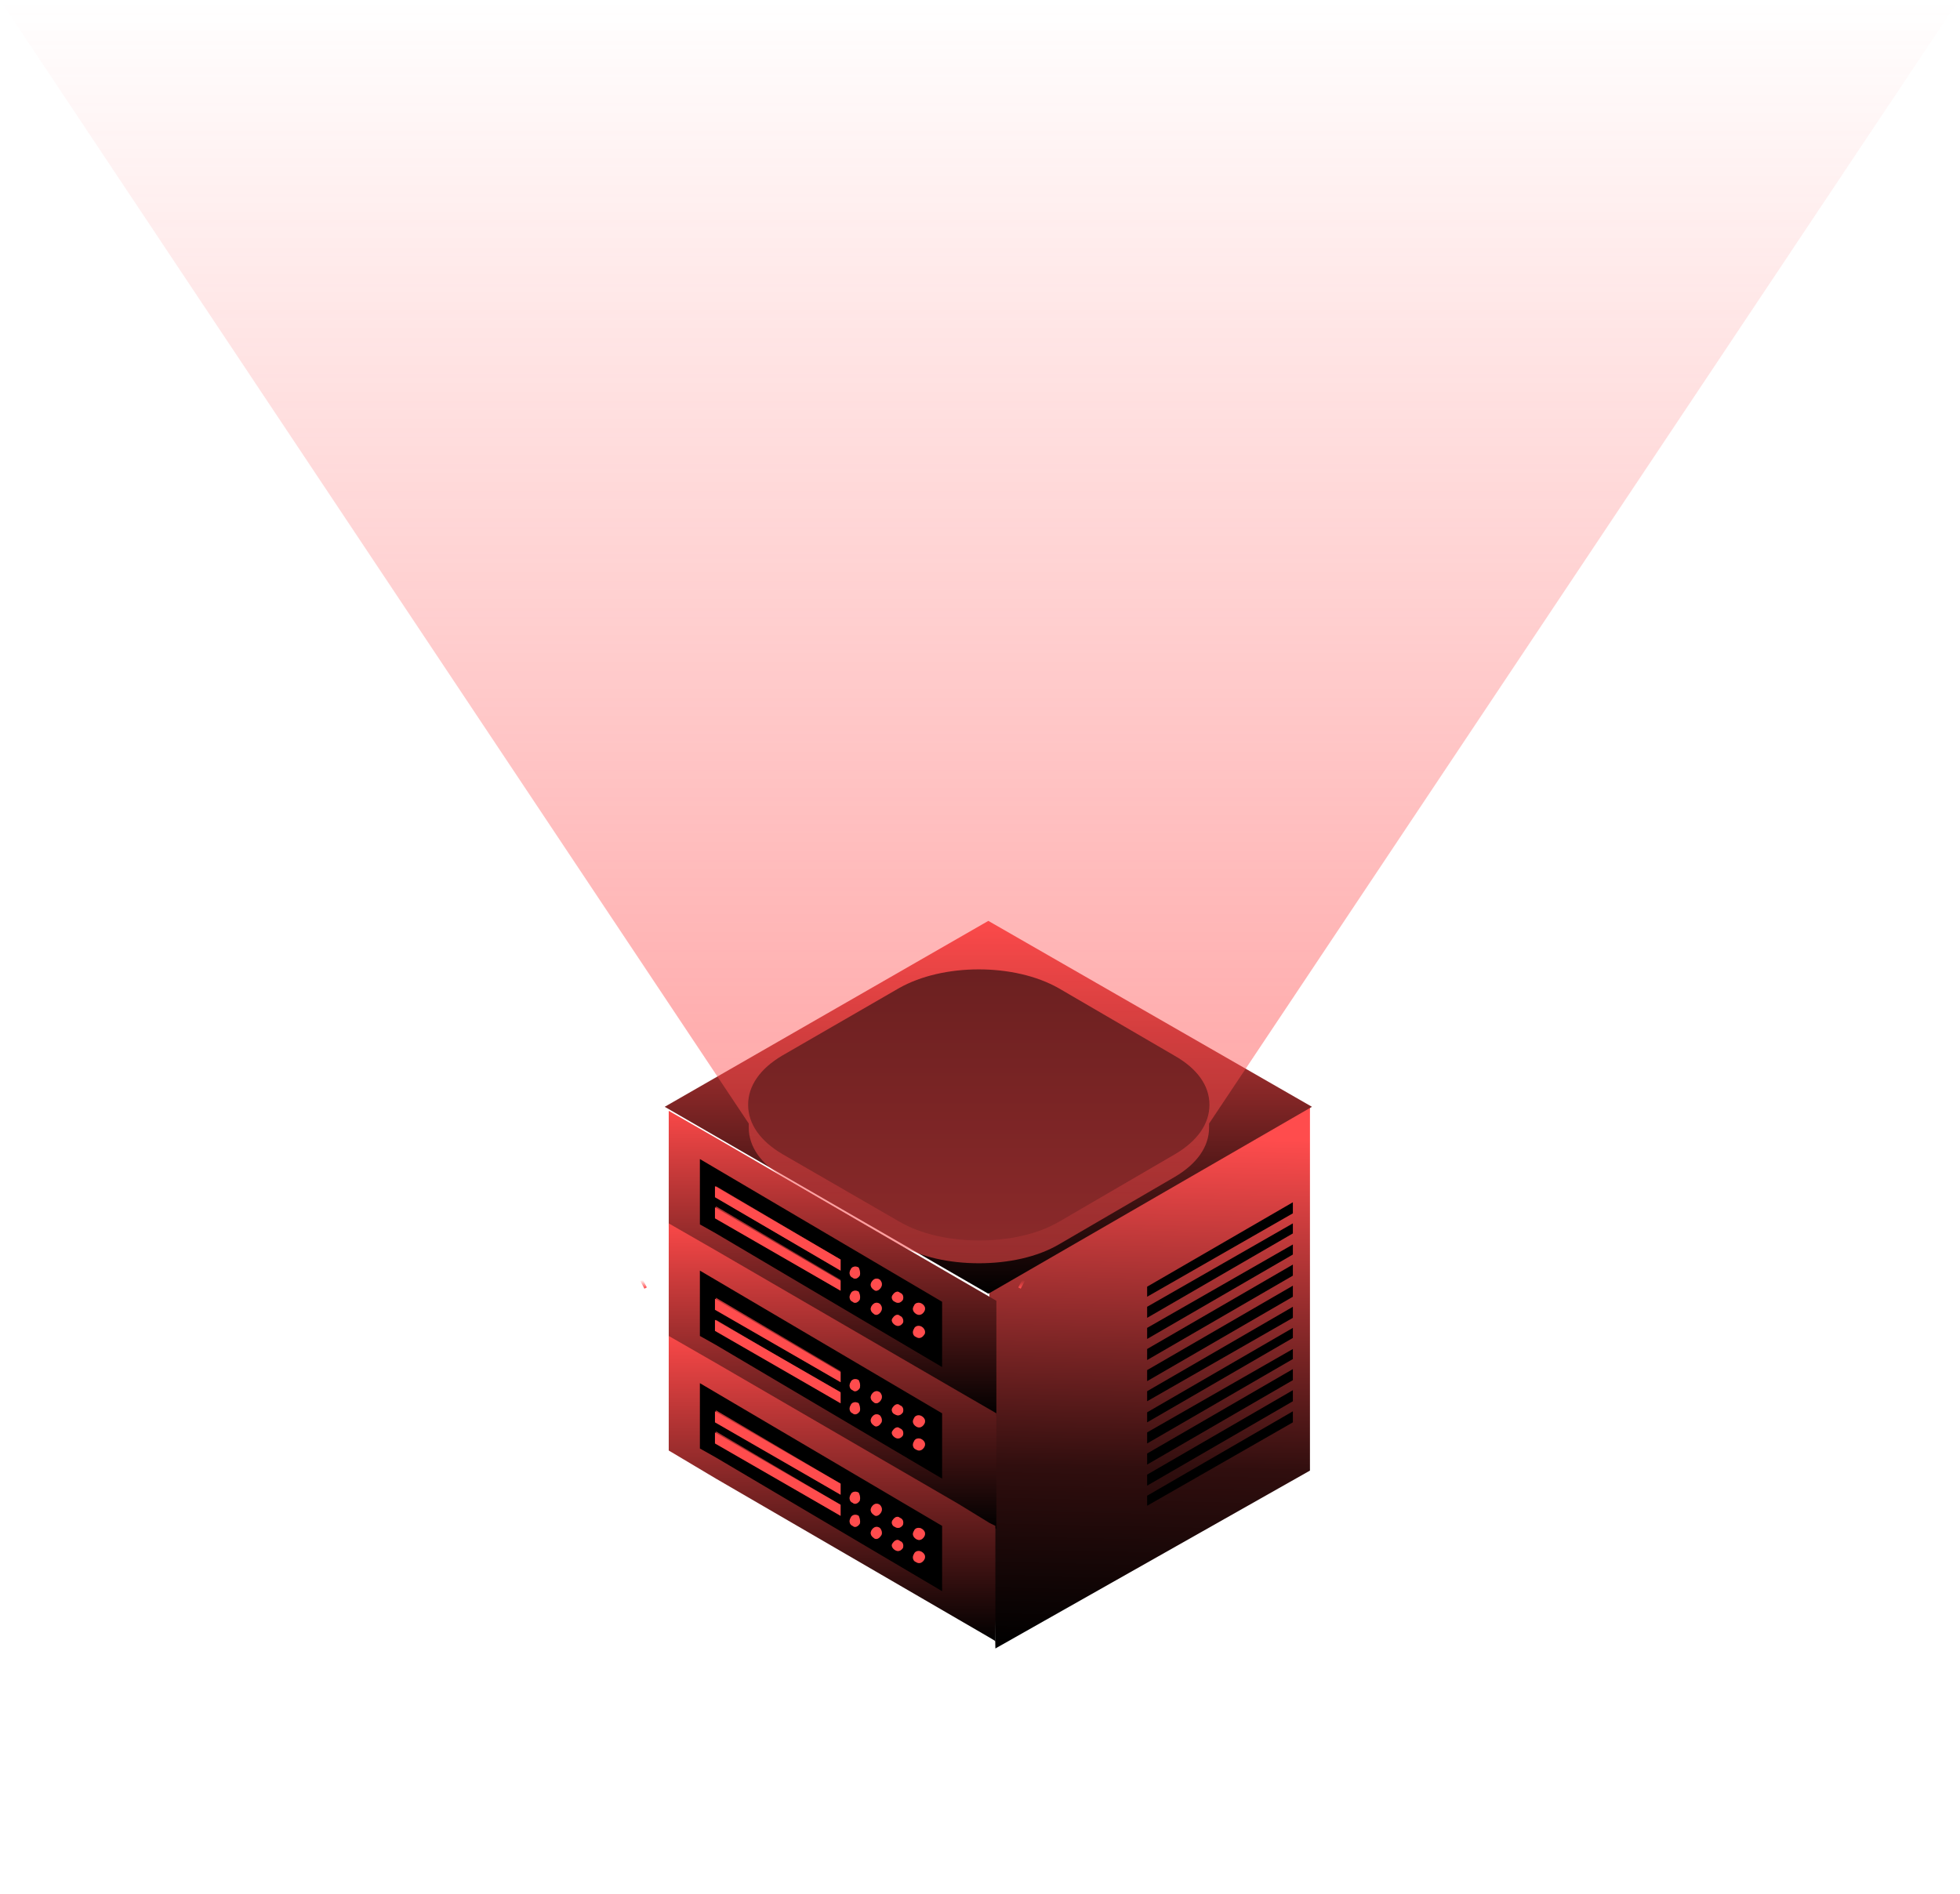 <svg width="711" height="687" viewBox="0 0 711 687" fill="none" xmlns="http://www.w3.org/2000/svg">
<path d="M475.192 401.527V533.508L361.076 598.04L358.889 468.611L359.982 467.882L475.192 401.527Z" fill="url(#paint0_linear_85_245)"/>
<path d="M475.921 401.528L358.524 469.341L241.127 401.528L358.524 334.079L475.921 401.528Z" fill="url(#paint1_linear_85_245)"/>
<path d="M361.441 471.893V513.821L347.587 505.8L259.722 454.758L242.586 444.914V402.986L259.722 412.83L347.587 463.872L361.441 471.893Z" fill="url(#paint2_linear_85_245)"/>
<path d="M253.888 420.486V444.185L259.721 447.466L341.753 495.956V472.258L253.888 420.486ZM304.93 468.247L259.721 441.632V437.622L304.93 464.237V468.247ZM304.93 460.956L259.721 434.341V430.33L304.93 456.945V460.956ZM311.857 471.529C311.128 472.622 310.034 472.987 309.305 472.258C308.211 471.893 307.847 470.435 308.576 469.341C308.94 468.247 310.399 467.883 311.493 468.612C311.857 469.341 312.222 470.435 311.857 471.529ZM311.857 462.778C311.128 463.872 310.034 464.237 309.305 463.508C308.211 463.143 307.847 461.685 308.576 460.591C308.94 459.497 310.399 459.133 311.493 459.862C311.857 460.591 312.222 462.049 311.857 462.778ZM319.513 475.904C318.784 476.997 317.691 477.362 316.961 476.633C315.868 475.904 315.503 474.81 316.232 473.716C316.961 472.622 318.055 472.258 319.149 472.987C319.878 473.716 320.243 474.81 319.513 475.904ZM319.513 467.154C318.784 468.247 317.691 468.612 316.961 467.883C315.868 467.154 315.503 466.06 316.232 464.966C316.961 463.872 318.055 463.508 319.149 464.237C319.878 464.966 320.243 466.06 319.513 467.154ZM327.534 479.914C326.805 481.008 325.711 481.372 324.618 480.643C323.524 479.914 323.159 478.82 323.889 478.091C324.618 476.997 325.711 476.633 326.441 477.362C327.534 477.727 327.899 479.185 327.534 479.914ZM327.534 471.529C326.805 472.622 325.711 472.987 324.618 472.258C323.524 471.893 323.159 470.435 323.889 469.706C324.618 468.612 325.711 468.247 326.441 468.976C327.534 469.341 327.899 470.435 327.534 471.529ZM335.191 484.289C334.462 485.383 333.368 485.747 332.274 485.018C331.18 484.654 330.816 483.195 331.545 482.102C331.909 481.008 333.368 480.643 334.462 481.372C335.555 482.102 335.92 483.56 335.191 484.289ZM335.191 475.904C334.462 476.997 333.368 477.362 332.274 476.633C331.18 475.904 330.816 474.81 331.545 473.716C331.909 472.622 333.368 472.258 334.462 472.987C335.555 473.716 335.92 474.81 335.191 475.904Z" fill="black"/>
<path d="M335.191 484.289C334.462 485.383 333.368 485.748 332.275 485.018C331.181 484.654 330.816 483.195 331.545 482.102C331.91 481.008 333.368 480.643 334.462 481.373C335.556 482.102 335.92 483.56 335.191 484.289Z" fill="#FF4C4D"/>
<path d="M335.191 475.903C334.462 476.997 333.368 477.362 332.275 476.633C331.181 475.903 330.816 474.81 331.545 473.716C331.91 472.622 333.368 472.258 334.462 472.987C335.556 473.716 335.92 474.81 335.191 475.903Z" fill="#FF4C4D"/>
<path d="M327.535 479.914C326.806 481.008 325.712 481.372 324.618 480.643C323.525 479.914 323.16 478.82 323.889 478.091C324.618 476.997 325.712 476.633 326.441 477.362C327.535 477.726 327.9 479.185 327.535 479.914Z" fill="#FF4C4D"/>
<path d="M327.535 471.529C326.806 472.622 325.712 472.987 324.618 472.258C323.525 471.893 323.16 470.435 323.889 469.706C324.618 468.612 325.712 468.247 326.441 468.977C327.535 469.341 327.9 470.435 327.535 471.529Z" fill="#FF4C4D"/>
<path d="M319.514 475.903C318.785 476.997 317.691 477.362 316.962 476.633C315.868 475.903 315.504 474.81 316.233 473.716C316.962 472.622 318.056 472.258 319.15 472.987C319.879 473.716 320.243 474.81 319.514 475.903Z" fill="#FF4C4D"/>
<path d="M319.514 467.153C318.785 468.247 317.691 468.612 316.962 467.883C315.868 467.153 315.504 466.06 316.233 464.966C316.962 463.872 318.056 463.508 319.15 464.237C319.879 464.966 320.243 466.06 319.514 467.153Z" fill="#FF4C4D"/>
<path d="M311.858 471.528C311.129 472.622 310.035 472.987 309.306 472.258C308.212 471.893 307.847 470.435 308.577 469.341C308.941 468.247 310.4 467.883 311.493 468.612C311.858 469.341 312.223 470.435 311.858 471.528Z" fill="#FF4C4D"/>
<path d="M311.858 462.778C311.129 463.872 310.035 464.237 309.306 463.508C308.212 463.143 307.847 461.685 308.577 460.591C308.941 459.497 310.4 459.133 311.493 459.862C311.858 460.591 312.223 462.049 311.858 462.778Z" fill="#FF4C4D"/>
<path d="M304.93 464.601V468.247L259.356 441.997V437.986L304.93 464.601Z" fill="#FF4C4D"/>
<path d="M304.93 456.945V460.955L259.356 434.341V430.33L304.93 456.945Z" fill="#FF4C4D"/>
<path d="M468.994 436.164V440.174L416.129 470.435V466.789L468.994 436.164Z" fill="black"/>
<path d="M468.994 443.82V447.466L416.129 478.091V474.081L468.994 443.82Z" fill="black"/>
<path d="M468.994 451.476V455.122L416.129 485.747V481.737L468.994 451.476Z" fill="black"/>
<path d="M468.994 458.768V462.778L416.129 493.403V489.393L468.994 458.768Z" fill="black"/>
<path d="M468.994 466.424V470.435L416.129 501.06V497.05L468.994 466.424Z" fill="black"/>
<path d="M468.994 474.081V478.091L416.129 508.352V504.706L468.994 474.081Z" fill="black"/>
<path d="M468.994 481.737V485.383L416.129 516.008V512.362L468.994 481.737Z" fill="black"/>
<path d="M468.994 489.393V493.039L416.129 523.664V519.654L468.994 489.393Z" fill="black"/>
<path d="M468.994 496.685V500.696L416.129 531.321V527.31L468.994 496.685Z" fill="black"/>
<path d="M468.994 504.341V508.352L416.129 538.977V534.967L468.994 504.341Z" fill="black"/>
<path d="M468.994 511.998V516.008L416.129 546.269V542.623L468.994 511.998Z" fill="black"/>
<path d="M438.733 400.798C438.733 407.725 434.358 413.923 426.337 418.663L384.41 443.09C376.389 447.83 365.816 450.017 355.243 450.017C344.67 450.017 334.097 447.83 326.076 443.09L283.784 418.663C275.763 413.923 271.388 407.725 271.388 400.798C271.388 393.871 275.763 387.673 283.784 382.933L326.076 358.506C342.118 349.391 368.003 349.391 384.045 358.506L425.973 382.933C434.358 387.673 438.733 393.871 438.733 400.798Z" fill="black"/>
<path d="M361.441 512.726V554.654L347.587 546.633L259.722 495.591L242.586 485.382V443.819L259.722 453.663L347.587 504.705L361.441 512.726Z" fill="url(#paint3_linear_85_245)"/>
<path d="M253.888 460.955V484.653L259.721 487.935L341.753 536.425V512.726L253.888 460.955ZM304.93 509.081L259.721 482.466V478.82L304.93 505.435V509.081ZM304.93 501.424L259.721 474.809V470.799L304.93 497.414V501.424ZM311.857 511.997C311.128 513.091 310.034 513.456 309.305 512.726C308.211 512.362 307.847 510.904 308.576 509.81C308.94 508.716 310.399 508.351 311.493 509.081C311.857 509.81 312.222 511.268 311.857 511.997ZM311.857 503.612C311.128 504.706 310.034 505.07 309.305 504.341C308.211 503.976 307.847 502.518 308.576 501.424C308.94 500.33 310.399 499.966 311.493 500.695C311.857 501.424 312.222 502.518 311.857 503.612ZM319.513 516.372C318.784 517.466 317.691 517.831 316.961 517.102C315.868 516.372 315.503 515.279 316.232 514.185C316.961 513.091 318.055 512.726 319.149 513.456C319.878 514.185 320.243 515.643 319.513 516.372ZM319.513 507.987C318.784 509.081 317.691 509.445 316.961 508.716C315.868 507.987 315.503 506.893 316.232 505.799C316.961 504.706 318.055 504.341 319.149 505.07C319.878 505.799 320.243 506.893 319.513 507.987ZM327.534 520.747C326.805 521.841 325.711 522.206 324.618 521.477C323.524 520.747 323.159 519.654 323.889 518.924C324.618 517.831 325.711 517.466 326.441 518.195C327.534 518.56 327.899 519.654 327.534 520.747ZM327.534 512.362C326.805 513.456 325.711 513.82 324.618 513.091C323.524 512.726 323.159 511.268 323.889 510.539C324.618 509.445 325.711 509.081 326.441 509.81C327.534 510.174 327.899 511.268 327.534 512.362ZM335.191 525.122C334.462 526.216 333.368 526.581 332.274 525.852C331.18 525.487 330.816 524.029 331.545 522.935C331.909 521.841 333.368 521.477 334.462 522.206C335.555 522.935 335.92 524.029 335.191 525.122ZM335.191 516.737C334.462 517.831 333.368 518.195 332.274 517.466C331.18 516.737 330.816 515.643 331.545 514.549C331.909 513.456 333.368 513.091 334.462 513.82C335.555 514.549 335.92 515.643 335.191 516.737Z" fill="black"/>
<path d="M335.191 525.122C334.462 526.216 333.368 526.581 332.275 525.851C331.181 525.487 330.816 524.029 331.545 522.935C331.91 521.841 333.368 521.476 334.462 522.206C335.556 522.935 335.92 524.028 335.191 525.122Z" fill="#FF4C4D"/>
<path d="M335.191 516.736C334.462 517.83 333.368 518.195 332.275 517.466C331.181 516.736 330.816 515.643 331.545 514.549C331.91 513.455 333.368 513.091 334.462 513.82C335.556 514.549 335.92 515.643 335.191 516.736Z" fill="#FF4C4D"/>
<path d="M327.535 520.747C326.806 521.841 325.712 522.206 324.618 521.477C323.525 520.747 323.16 519.654 323.889 518.924C324.618 517.831 325.712 517.466 326.441 518.195C327.535 518.56 327.9 519.654 327.535 520.747Z" fill="#FF4C4D"/>
<path d="M327.535 512.362C326.806 513.456 325.712 513.82 324.618 513.091C323.525 512.727 323.16 511.268 323.889 510.539C324.618 509.445 325.712 509.081 326.441 509.81C327.535 510.175 327.9 511.268 327.535 512.362Z" fill="#FF4C4D"/>
<path d="M319.514 516.372C318.785 517.466 317.691 517.831 316.962 517.101C315.868 516.372 315.504 515.278 316.233 514.185C316.962 513.091 318.056 512.726 319.15 513.456C319.879 514.185 320.243 515.643 319.514 516.372Z" fill="#FF4C4D"/>
<path d="M319.514 507.987C318.785 509.08 317.691 509.445 316.962 508.716C315.868 507.986 315.504 506.893 316.233 505.799C316.962 504.705 318.056 504.341 319.15 505.07C319.879 505.799 320.243 506.893 319.514 507.987Z" fill="#FF4C4D"/>
<path d="M311.858 511.997C311.129 513.091 310.035 513.456 309.306 512.726C308.212 512.362 307.847 510.903 308.577 509.81C308.941 508.716 310.4 508.351 311.493 509.081C311.858 509.81 312.223 511.268 311.858 511.997Z" fill="#FF4C4D"/>
<path d="M311.858 503.612C311.129 504.706 310.035 505.07 309.306 504.341C308.212 503.977 307.847 502.518 308.577 501.424C308.941 500.331 310.4 499.966 311.493 500.695C311.858 501.424 312.223 502.518 311.858 503.612Z" fill="#FF4C4D"/>
<path d="M304.93 505.07V509.081L259.356 482.83V478.82L304.93 505.07Z" fill="#FF4C4D"/>
<path d="M304.93 497.778V501.424L259.356 475.174V471.163L304.93 497.778Z" fill="#FF4C4D"/>
<path d="M361.077 553.561V595.489L360.712 595.124L358.889 594.031L347.587 587.468L259.722 536.426L242.586 526.217V484.654L259.722 494.498L347.587 545.54L358.889 552.468L361.077 553.561Z" fill="url(#paint4_linear_85_245)"/>
<path d="M253.888 501.79V525.488L259.721 528.769L341.753 577.259V553.561L253.888 501.79ZM304.93 549.915L259.721 523.3V519.29L304.93 545.905V549.915ZM304.93 542.259L259.721 515.644V511.633L304.93 538.248V542.259ZM311.857 552.832C311.128 553.926 310.034 554.29 309.305 553.561C308.211 553.196 307.847 551.738 308.576 550.644C308.94 549.55 310.399 549.186 311.493 549.915C311.857 550.644 312.222 552.103 311.857 552.832ZM311.857 544.446C311.128 545.54 310.034 545.905 309.305 545.175C308.211 544.811 307.847 543.352 308.576 542.259C308.94 541.165 310.399 540.8 311.493 541.53C311.857 542.259 312.222 543.353 311.857 544.446ZM319.513 557.207C318.784 558.301 317.691 558.665 316.961 557.936C315.868 557.207 315.503 556.113 316.232 555.019C316.961 553.926 318.055 553.561 319.149 554.29C319.878 555.019 320.243 556.478 319.513 557.207ZM319.513 548.821C318.784 549.915 317.691 550.28 316.961 549.55C315.868 548.821 315.503 547.728 316.232 546.634C316.961 545.54 318.055 545.175 319.149 545.905C319.878 546.634 320.243 547.728 319.513 548.821ZM327.534 561.582C326.805 562.676 325.711 563.04 324.618 562.311C323.524 561.582 323.159 560.488 323.889 559.759C324.618 558.665 325.711 558.301 326.441 559.03C327.534 559.394 327.899 560.488 327.534 561.582ZM327.534 553.196C326.805 554.29 325.711 554.655 324.618 553.926C323.524 553.561 323.159 552.103 323.889 551.373C324.618 550.28 325.711 549.915 326.441 550.644C327.534 551.009 327.899 552.103 327.534 553.196ZM335.191 565.957C334.462 567.051 333.368 567.415 332.274 566.686C331.18 566.322 330.816 564.863 331.545 563.769C331.909 562.676 333.368 562.311 334.462 563.04C335.555 563.769 335.92 564.863 335.191 565.957ZM335.191 557.571C334.462 558.665 333.368 559.03 332.274 558.301C331.18 557.571 330.816 556.478 331.545 555.384C331.909 554.29 333.368 553.926 334.462 554.655C335.555 555.384 335.92 556.478 335.191 557.571Z" fill="black"/>
<path d="M335.191 565.957C334.462 567.051 333.368 567.416 332.275 566.686C331.181 566.322 330.816 564.863 331.545 563.77C331.91 562.676 333.368 562.311 334.462 563.04C335.556 563.77 335.92 564.863 335.191 565.957Z" fill="#FF4C4D"/>
<path d="M335.191 557.571C334.462 558.665 333.368 559.03 332.275 558.301C331.181 557.571 330.816 556.478 331.545 555.384C331.91 554.29 333.368 553.926 334.462 554.655C335.556 555.384 335.92 556.478 335.191 557.571Z" fill="#FF4C4D"/>
<path d="M327.535 561.582C326.806 562.676 325.712 563.04 324.618 562.311C323.525 561.582 323.16 560.488 323.889 559.759C324.618 558.665 325.712 558.301 326.441 559.03C327.535 559.394 327.9 560.488 327.535 561.582Z" fill="#FF4C4D"/>
<path d="M327.535 553.197C326.806 554.29 325.712 554.655 324.618 553.926C323.525 553.561 323.16 552.103 323.889 551.374C324.618 550.28 325.712 549.915 326.441 550.644C327.535 551.009 327.9 552.103 327.535 553.197Z" fill="#FF4C4D"/>
<path d="M319.514 557.207C318.785 558.301 317.691 558.666 316.962 557.936C315.868 557.207 315.504 556.113 316.233 555.02C316.962 553.926 318.056 553.561 319.15 554.29C319.879 555.02 320.243 556.478 319.514 557.207Z" fill="#FF4C4D"/>
<path d="M319.514 548.821C318.785 549.915 317.691 550.28 316.962 549.551C315.868 548.821 315.504 547.728 316.233 546.634C316.962 545.54 318.056 545.176 319.15 545.905C319.879 546.634 320.243 547.728 319.514 548.821Z" fill="#FF4C4D"/>
<path d="M311.858 552.832C311.129 553.925 310.035 554.29 309.306 553.561C308.212 553.196 307.847 551.738 308.577 550.644C308.941 549.55 310.4 549.186 311.493 549.915C311.858 550.644 312.223 552.103 311.858 552.832Z" fill="#FF4C4D"/>
<path d="M311.858 544.446C311.129 545.54 310.035 545.905 309.306 545.176C308.212 544.811 307.847 543.353 308.577 542.259C308.941 541.165 310.4 540.801 311.493 541.53C311.858 542.259 312.223 543.353 311.858 544.446Z" fill="#FF4C4D"/>
<path d="M304.93 545.905V549.915L259.356 523.665V519.654L304.93 545.905Z" fill="#FF4C4D"/>
<path d="M304.93 538.248V542.259L259.356 516.008V511.998L304.93 538.248Z" fill="#FF4C4D"/>
<path d="M438.599 407.609C438.599 408.338 438.599 408.703 438.599 409.067C438.599 415.994 434.224 422.192 426.203 426.932L384.275 451.359C376.254 456.099 365.681 458.286 355.108 458.286C344.535 458.286 333.962 456.099 325.941 451.359L284.014 426.932C275.993 422.192 271.618 415.994 271.618 409.067C271.618 408.703 271.618 407.973 271.618 407.609L0 0H710.581L438.599 407.609Z" fill="url(#paint5_linear_85_245)" fill-opacity="0.55"/>
<path d="M371.341 464.413L369.827 467.281" stroke="url(#paint6_linear_85_245)" stroke-miterlimit="10"/>
<path d="M234.209 467.281L232.695 464.413" stroke="url(#paint7_linear_85_245)" stroke-miterlimit="10"/>
<defs>
<linearGradient id="paint0_linear_85_245" x1="420.909" y1="412.477" x2="417.04" y2="598.04" gradientUnits="userSpaceOnUse">
<stop stop-color="#FF4C4D"/>
<stop offset="0.649" stop-color="#300E0E"/>
<stop offset="1"/>
</linearGradient>
<linearGradient id="paint1_linear_85_245" x1="358.524" y1="334.079" x2="358.524" y2="469.341" gradientUnits="userSpaceOnUse">
<stop stop-color="#F94848"/>
<stop offset="1"/>
</linearGradient>
<linearGradient id="paint2_linear_85_245" x1="302.014" y1="402.986" x2="302.014" y2="513.821" gradientUnits="userSpaceOnUse">
<stop stop-color="#F94848"/>
<stop offset="1"/>
</linearGradient>
<linearGradient id="paint3_linear_85_245" x1="302.014" y1="443.819" x2="302.014" y2="554.654" gradientUnits="userSpaceOnUse">
<stop stop-color="#F94848"/>
<stop offset="1"/>
</linearGradient>
<linearGradient id="paint4_linear_85_245" x1="301.831" y1="484.654" x2="301.831" y2="595.489" gradientUnits="userSpaceOnUse">
<stop stop-color="#F94848"/>
<stop offset="1"/>
</linearGradient>
<linearGradient id="paint5_linear_85_245" x1="355.291" y1="0" x2="355.291" y2="458.286" gradientUnits="userSpaceOnUse">
<stop stop-color="#FF4C4D" stop-opacity="0"/>
<stop offset="1" stop-color="#FF4C4D"/>
</linearGradient>
<linearGradient id="paint6_linear_85_245" x1="370.584" y1="464.413" x2="370.584" y2="467.281" gradientUnits="userSpaceOnUse">
<stop stop-color="#FF4C4D" stop-opacity="0"/>
<stop offset="1" stop-color="#FF4C4D"/>
</linearGradient>
<linearGradient id="paint7_linear_85_245" x1="233.452" y1="464.413" x2="233.452" y2="467.281" gradientUnits="userSpaceOnUse">
<stop stop-color="#FF4C4D" stop-opacity="0"/>
<stop offset="1" stop-color="#FF4C4D"/>
</linearGradient>
</defs>
</svg>

